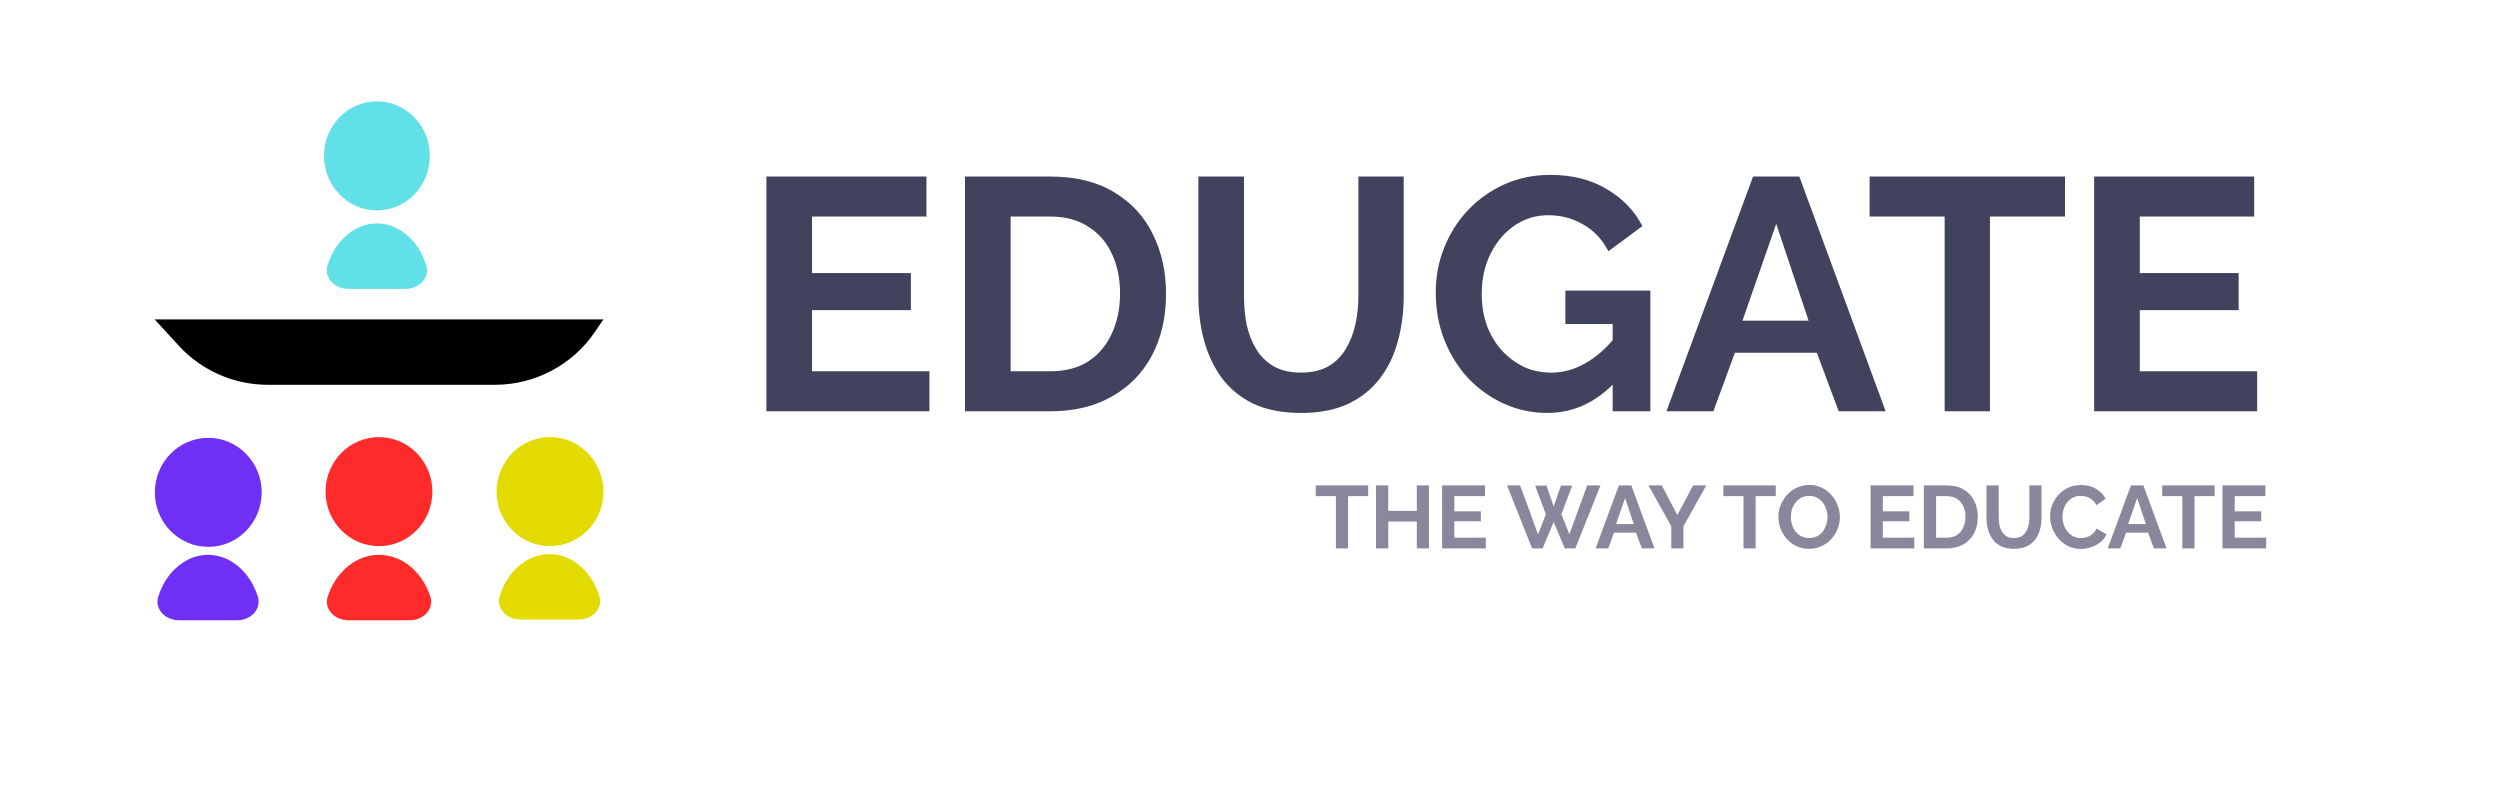 <svg width="310" height="98" viewBox="0 0 310 98" fill="none" xmlns="http://www.w3.org/2000/svg">
<g id="edugate-logo">
<g id="EDUGATE" filter="url(#filter0_d_137_454)">
<path d="M115.247 46.039V51H95.034V21.89H114.878V26.851H100.692V33.862H112.951V38.454H100.692V46.039H115.247ZM119.658 51V21.89H130.236C133.407 21.89 136.058 22.546 138.19 23.858C140.322 25.143 141.921 26.892 142.987 29.106C144.053 31.293 144.586 33.725 144.586 36.404C144.586 39.356 143.998 41.925 142.823 44.112C141.648 46.299 139.98 47.993 137.821 49.196C135.689 50.399 133.161 51 130.236 51H119.658ZM138.887 36.404C138.887 34.518 138.545 32.864 137.862 31.443C137.179 29.994 136.195 28.874 134.91 28.081C133.625 27.261 132.067 26.851 130.236 26.851H125.316V46.039H130.236C132.095 46.039 133.666 45.629 134.951 44.809C136.236 43.962 137.206 42.814 137.862 41.365C138.545 39.889 138.887 38.235 138.887 36.404ZM161.348 51.205C159.024 51.205 157.043 50.822 155.403 50.057C153.79 49.264 152.478 48.185 151.467 46.818C150.483 45.451 149.758 43.907 149.294 42.185C148.829 40.436 148.597 38.618 148.597 36.732V21.89H154.255V36.732C154.255 37.935 154.364 39.11 154.583 40.258C154.829 41.379 155.225 42.39 155.772 43.292C156.318 44.194 157.043 44.905 157.945 45.424C158.847 45.943 159.967 46.203 161.307 46.203C162.673 46.203 163.808 45.943 164.71 45.424C165.639 44.877 166.363 44.153 166.883 43.251C167.429 42.349 167.826 41.338 168.072 40.217C168.318 39.069 168.441 37.907 168.441 36.732V21.89H174.058V36.732C174.058 38.727 173.812 40.6 173.32 42.349C172.855 44.098 172.103 45.643 171.065 46.982C170.053 48.294 168.741 49.333 167.129 50.098C165.516 50.836 163.589 51.205 161.348 51.205ZM191.852 51.205C189.966 51.205 188.175 50.822 186.481 50.057C184.813 49.292 183.337 48.239 182.053 46.9C180.795 45.533 179.811 43.948 179.101 42.144C178.39 40.34 178.035 38.386 178.035 36.281C178.035 34.286 178.39 32.413 179.101 30.664C179.811 28.887 180.809 27.329 182.094 25.99C183.378 24.651 184.882 23.598 186.604 22.833C188.326 22.068 190.198 21.685 192.221 21.685C194.954 21.685 197.291 22.273 199.232 23.448C201.2 24.596 202.676 26.127 203.66 28.04L199.437 31.156C198.699 29.707 197.66 28.6 196.321 27.835C195.009 27.07 193.574 26.687 192.016 26.687C190.786 26.687 189.665 26.947 188.654 27.466C187.642 27.985 186.768 28.696 186.03 29.598C185.292 30.5 184.718 31.539 184.308 32.714C183.925 33.889 183.734 35.133 183.734 36.445C183.734 37.839 183.939 39.124 184.349 40.299C184.786 41.474 185.387 42.499 186.153 43.374C186.945 44.249 187.861 44.946 188.9 45.465C189.938 45.957 191.086 46.203 192.344 46.203C193.82 46.203 195.227 45.82 196.567 45.055C197.933 44.29 199.204 43.169 200.38 41.693V47.269C197.947 49.893 195.104 51.205 191.852 51.205ZM199.97 40.176H194.107V36.035H204.644V51H199.97V40.176ZM217.379 21.89H223.119L233.82 51H227.998L225.292 43.743H215.124L212.459 51H206.637L217.379 21.89ZM224.267 39.766L220.249 27.753L216.067 39.766H224.267ZM256.061 26.851H246.754V51H241.137V26.851H231.83V21.89H256.061V26.851ZM279.888 46.039V51H259.675V21.89H279.519V26.851H265.333V33.862H277.592V38.454H265.333V46.039H279.888Z" fill="#40425E"/>
</g>
<path id="THE WAY TO EDUCATE" d="M169.655 61.521H167.158V68H165.651V61.521H163.154V60.19H169.655V61.521ZM177.192 60.19V68H175.685V64.667H172.143V68H170.625V60.19H172.143V63.347H175.685V60.19H177.192ZM184.244 66.669V68H178.821V60.19H184.145V61.521H180.339V63.402H183.628V64.634H180.339V66.669H184.244ZM190.356 60.212H191.764L192.655 62.797L193.557 60.212H194.954L193.612 63.765L194.602 66.251L196.813 60.19H198.463L195.339 68H194.03L192.655 64.722L191.291 68H189.982L186.869 60.19H188.497L190.719 66.251L191.687 63.765L190.356 60.212ZM200.742 60.19H202.282L205.153 68H203.591L202.865 66.053H200.137L199.422 68H197.86L200.742 60.19ZM202.59 64.986L201.512 61.763L200.39 64.986H202.59ZM206.062 60.19L207.987 63.864L209.945 60.19H211.584L208.746 65.272V68H207.239V65.25L204.412 60.19H206.062ZM220.197 61.521H217.7V68H216.193V61.521H213.696V60.19H220.197V61.521ZM224.328 68.055C223.756 68.055 223.235 67.945 222.766 67.725C222.304 67.505 221.904 67.208 221.567 66.834C221.237 66.453 220.98 66.027 220.797 65.558C220.613 65.081 220.522 64.594 220.522 64.095C220.522 63.574 220.617 63.079 220.808 62.61C221.006 62.133 221.273 61.712 221.611 61.345C221.955 60.971 222.359 60.678 222.821 60.465C223.29 60.245 223.803 60.135 224.361 60.135C224.925 60.135 225.439 60.249 225.901 60.476C226.37 60.703 226.77 61.008 227.1 61.389C227.43 61.77 227.686 62.196 227.87 62.665C228.053 63.134 228.145 63.618 228.145 64.117C228.145 64.63 228.049 65.125 227.859 65.602C227.668 66.071 227.4 66.493 227.056 66.867C226.718 67.234 226.315 67.523 225.846 67.736C225.384 67.949 224.878 68.055 224.328 68.055ZM222.062 64.095C222.062 64.432 222.113 64.759 222.216 65.074C222.318 65.389 222.465 65.672 222.656 65.921C222.854 66.163 223.092 66.357 223.371 66.504C223.657 66.643 223.979 66.713 224.339 66.713C224.705 66.713 225.032 66.64 225.318 66.493C225.604 66.339 225.842 66.137 226.033 65.888C226.223 65.631 226.366 65.349 226.462 65.041C226.564 64.726 226.616 64.41 226.616 64.095C226.616 63.758 226.561 63.435 226.451 63.127C226.348 62.812 226.198 62.533 226 62.291C225.809 62.042 225.571 61.847 225.285 61.708C225.006 61.561 224.691 61.488 224.339 61.488C223.965 61.488 223.635 61.565 223.349 61.719C223.07 61.866 222.835 62.064 222.645 62.313C222.454 62.562 222.307 62.841 222.205 63.149C222.109 63.457 222.062 63.772 222.062 64.095ZM237.375 66.669V68H231.952V60.19H237.276V61.521H233.47V63.402H236.759V64.634H233.47V66.669H237.375ZM238.558 68V60.19H241.396C242.247 60.19 242.958 60.366 243.53 60.718C244.102 61.063 244.531 61.532 244.817 62.126C245.103 62.713 245.246 63.365 245.246 64.084C245.246 64.876 245.088 65.565 244.773 66.152C244.458 66.739 244.01 67.193 243.431 67.516C242.859 67.839 242.181 68 241.396 68H238.558ZM243.717 64.084C243.717 63.578 243.625 63.134 243.442 62.753C243.259 62.364 242.995 62.064 242.65 61.851C242.305 61.631 241.887 61.521 241.396 61.521H240.076V66.669H241.396C241.895 66.669 242.316 66.559 242.661 66.339C243.006 66.112 243.266 65.804 243.442 65.415C243.625 65.019 243.717 64.575 243.717 64.084ZM249.743 68.055C249.12 68.055 248.588 67.952 248.148 67.747C247.715 67.534 247.363 67.245 247.092 66.878C246.828 66.511 246.634 66.097 246.509 65.635C246.384 65.166 246.322 64.678 246.322 64.172V60.19H247.84V64.172C247.84 64.495 247.869 64.81 247.928 65.118C247.994 65.419 248.1 65.69 248.247 65.932C248.394 66.174 248.588 66.365 248.83 66.504C249.072 66.643 249.373 66.713 249.732 66.713C250.099 66.713 250.403 66.643 250.645 66.504C250.894 66.357 251.089 66.163 251.228 65.921C251.375 65.679 251.481 65.408 251.547 65.107C251.613 64.799 251.646 64.487 251.646 64.172V60.19H253.153V64.172C253.153 64.707 253.087 65.21 252.955 65.679C252.83 66.148 252.629 66.563 252.35 66.922C252.079 67.274 251.727 67.553 251.294 67.758C250.861 67.956 250.344 68.055 249.743 68.055ZM254.209 64.04C254.209 63.563 254.293 63.098 254.462 62.643C254.638 62.181 254.891 61.763 255.221 61.389C255.551 61.008 255.954 60.707 256.431 60.487C256.908 60.26 257.45 60.146 258.059 60.146C258.778 60.146 259.397 60.304 259.918 60.619C260.446 60.934 260.838 61.345 261.095 61.851L259.929 62.654C259.797 62.361 259.625 62.13 259.412 61.961C259.199 61.785 258.972 61.664 258.73 61.598C258.488 61.525 258.25 61.488 258.015 61.488C257.634 61.488 257.3 61.565 257.014 61.719C256.735 61.873 256.501 62.075 256.31 62.324C256.119 62.573 255.976 62.852 255.881 63.16C255.793 63.468 255.749 63.776 255.749 64.084C255.749 64.429 255.804 64.762 255.914 65.085C256.024 65.4 256.178 65.683 256.376 65.932C256.581 66.174 256.823 66.368 257.102 66.515C257.388 66.654 257.7 66.724 258.037 66.724C258.279 66.724 258.525 66.684 258.774 66.603C259.023 66.522 259.254 66.394 259.467 66.218C259.68 66.042 259.845 65.815 259.962 65.536L261.205 66.251C261.051 66.64 260.798 66.97 260.446 67.241C260.101 67.512 259.713 67.718 259.28 67.857C258.847 67.996 258.418 68.066 257.993 68.066C257.436 68.066 256.926 67.952 256.464 67.725C256.002 67.49 255.602 67.182 255.265 66.801C254.935 66.412 254.675 65.98 254.484 65.503C254.301 65.019 254.209 64.531 254.209 64.04ZM264.239 60.19H265.779L268.65 68H267.088L266.362 66.053H263.634L262.919 68H261.357L264.239 60.19ZM266.087 64.986L265.009 61.763L263.887 64.986H266.087ZM274.617 61.521H272.12V68H270.613V61.521H268.116V60.19H274.617V61.521ZM281.009 66.669V68H275.586V60.19H280.91V61.521H277.104V63.402H280.393V64.634H277.104V66.669H281.009Z" fill="#8A879C"/>
<g id="Edugate">
<g id="Teacher">
<ellipse id="Ellipse 7" cx="46.737" cy="19.328" rx="6.562" ry="6.759" fill="#61E0E8"/>
<path id="Ellipse 8" d="M50.3 35.819C51.956 35.819 53.349 34.445 52.849 32.865C52.522 31.832 52.024 30.884 51.377 30.084C50.147 28.564 48.477 27.709 46.737 27.709C44.997 27.709 43.327 28.564 42.097 30.084C41.45 30.884 40.952 31.832 40.625 32.865C40.126 34.445 41.518 35.819 43.175 35.819L46.737 35.819H50.3Z" fill="#61E0E8"/>
</g>
<g id="Students">
<g id="Student3">
<ellipse id="Ellipse 11" cx="68.202" cy="60.962" rx="6.623" ry="6.759" fill="#E3DA00"/>
<path id="Ellipse 12" d="M71.762 76.822C73.419 76.822 74.811 75.447 74.308 73.869C73.978 72.836 73.475 71.887 72.823 71.088C71.581 69.567 69.896 68.712 68.139 68.712C66.383 68.712 64.698 69.567 63.456 71.088C62.804 71.887 62.301 72.836 61.971 73.869C61.467 75.447 62.86 76.822 64.517 76.822L68.139 76.822H71.762Z" fill="#E3DA00"/>
</g>
<g id="Student1">
<ellipse id="Ellipse 9" cx="25.825" cy="61.051" rx="6.623" ry="6.759" fill="#6F2FF5"/>
<path id="Ellipse 10" d="M29.421 76.912C31.078 76.912 32.47 75.537 31.966 73.958C31.636 72.925 31.134 71.976 30.481 71.177C29.239 69.656 27.554 68.801 25.798 68.801C24.041 68.801 22.357 69.656 21.115 71.177C20.462 71.976 19.96 72.925 19.63 73.958C19.126 75.537 20.518 76.912 22.175 76.912L25.798 76.912H29.421Z" fill="#6F2FF5"/>
</g>
<g id="Student2">
<ellipse id="Ellipse 13" cx="46.991" cy="60.962" rx="6.623" ry="6.759" fill="#FF2B2B"/>
<path id="Ellipse 13_2" d="M50.825 76.912C52.481 76.912 53.874 75.535 53.357 73.961C53.017 72.927 52.499 71.977 51.826 71.177C50.546 69.656 48.81 68.801 47 68.801C45.19 68.801 43.453 69.656 42.174 71.177C41.5 71.977 40.982 72.927 40.642 73.961C40.125 75.535 41.518 76.912 43.175 76.912L47 76.912H50.825Z" fill="#FF2B2B"/>
</g>
</g>
<path id="Rectangle 12" d="M19.175 39.604H74.825L73.779 41.144C70.987 45.254 66.34 47.715 61.371 47.715H33.21C29.006 47.715 24.996 45.951 22.155 42.853L19.175 39.604Z" fill="black"/>
</g>
</g>
<defs>
<filter id="filter0_d_137_454" x="95.034" y="21.685" width="184.854" height="29.52" filterUnits="userSpaceOnUse" color-interpolation-filters="sRGB">
<feFlood flood-opacity="0" result="BackgroundImageFix"/>
<feColorMatrix in="SourceAlpha" type="matrix" values="0 0 0 0 0 0 0 0 0 0 0 0 0 0 0 0 0 0 127 0" result="hardAlpha"/>
<feOffset/>
<feComposite in2="hardAlpha" operator="out"/>
<feColorMatrix type="matrix" values="0 0 0 0 0 0 0 0 0 0 0 0 0 0 0 0 0 0 0.25 0"/>
<feBlend mode="normal" in2="BackgroundImageFix" result="effect1_dropShadow_137_454"/>
<feBlend mode="normal" in="SourceGraphic" in2="effect1_dropShadow_137_454" result="shape"/>
</filter>
</defs>
</svg>
